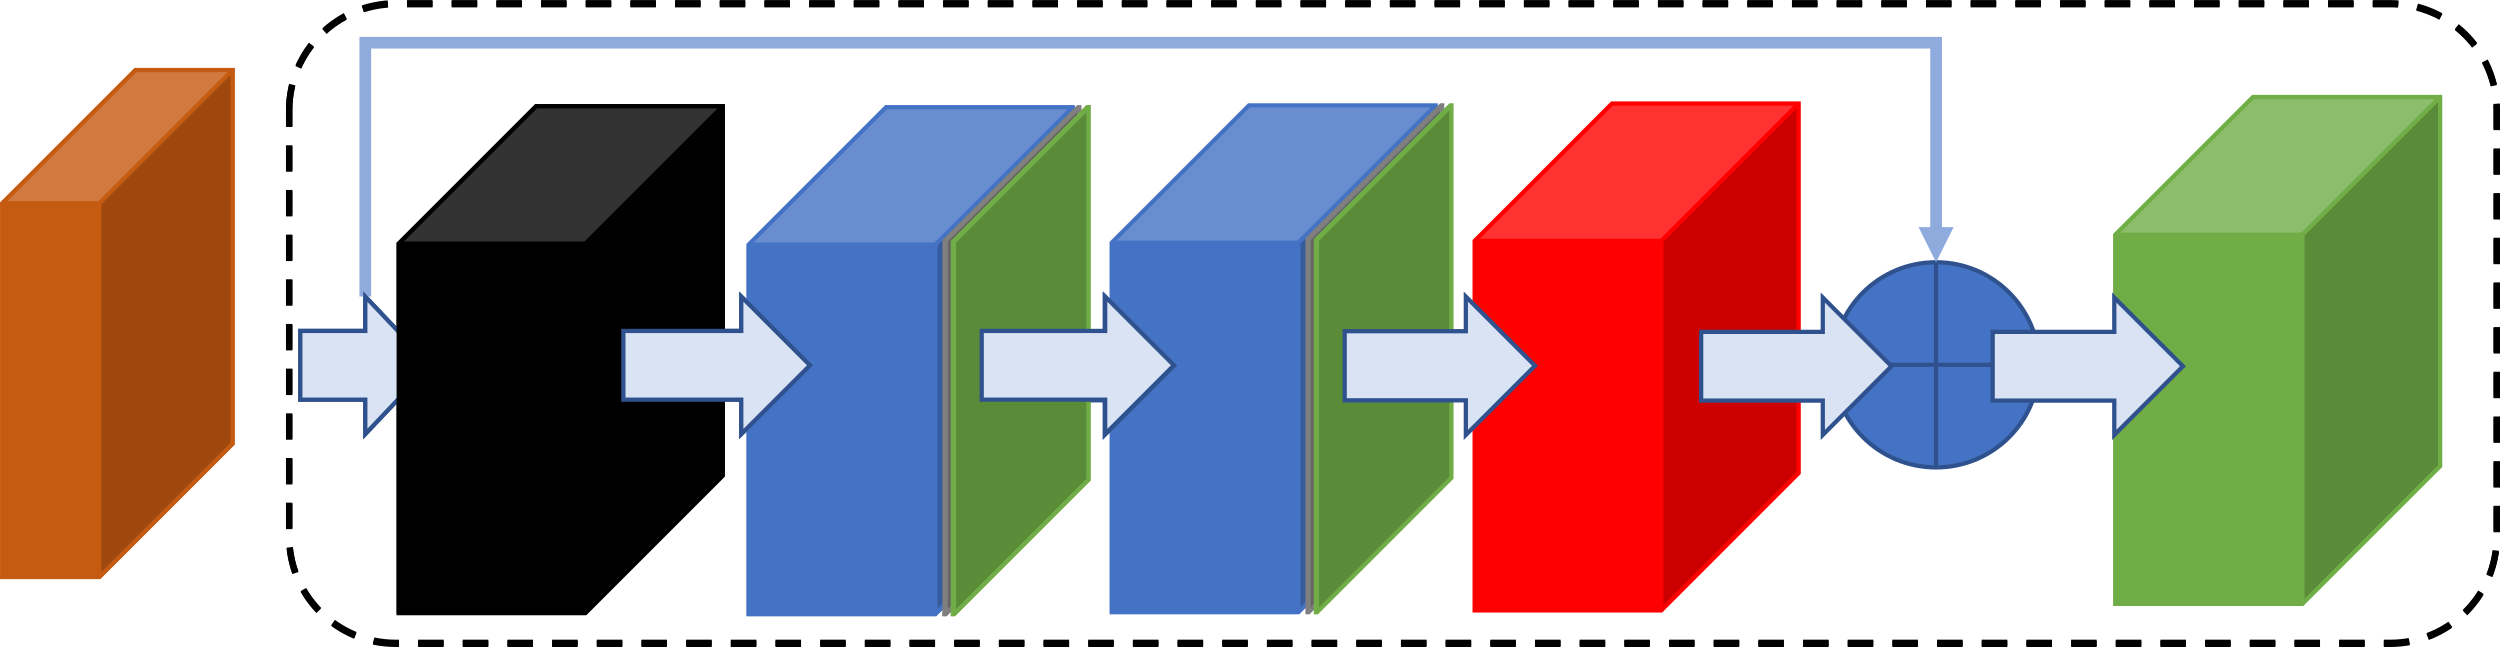 <svg width="2693" height="697" xmlns="http://www.w3.org/2000/svg" xmlns:xlink="http://www.w3.org/1999/xlink" xml:space="preserve" overflow="hidden"><defs><clipPath id="clip0"><rect x="764" y="142" width="2693" height="697"/></clipPath></defs><g clip-path="url(#clip0)" transform="translate(-764 -142)"><path d="M2738.5 535C2738.5 473.973 2788.2 424.5 2849.5 424.5 2910.8 424.5 2960.5 473.973 2960.5 535 2960.5 596.028 2910.8 645.5 2849.5 645.5 2788.2 645.5 2738.5 596.028 2738.5 535Z" fill="#4472C4" fill-rule="evenodd"/><path d="M2849.5 424.5 2849.5 645.5M2738.5 535 2960.5 535" stroke="#2F528F" stroke-width="4.583" stroke-miterlimit="8" fill="none" fill-rule="evenodd"/><path d="M2738.5 535C2738.5 473.973 2788.2 424.5 2849.5 424.5 2910.8 424.5 2960.5 473.973 2960.5 535 2960.5 596.028 2910.8 645.5 2849.5 645.5 2788.2 645.5 2738.5 596.028 2738.5 535Z" stroke="#2F528F" stroke-width="4.583" stroke-miterlimit="8" fill="none" fill-rule="evenodd"/><rect x="2352.5" y="401.448" width="201.052" height="398.052" fill="#FF0000"/><path d="M2553.55 401.448 2701.5 253.5 2701.5 651.552 2553.55 799.5Z" fill="#CD0000" fill-rule="evenodd"/><path d="M2352.5 401.448 2500.45 253.5 2701.5 253.5 2553.55 401.448Z" fill="#FF3232" fill-rule="evenodd"/><path d="M2352.5 401.448 2500.45 253.5 2701.5 253.5 2701.5 651.552 2553.55 799.5 2352.5 799.5ZM2352.5 401.448 2553.55 401.448 2701.5 253.5M2553.55 401.448 2553.55 799.5" stroke="#FF0000" stroke-width="4.583" stroke-miterlimit="8" fill="none" fill-rule="evenodd"/><rect x="766.5" y="360.998" width="104.502" height="402.502" fill="#C55A11"/><path d="M871.002 360.998 1014.5 217.5 1014.5 620.002 871.002 763.5Z" fill="#9E480E" fill-rule="evenodd"/><path d="M766.5 360.998 909.998 217.5 1014.5 217.5 871.002 360.998Z" fill="#D07A40" fill-rule="evenodd"/><path d="M766.5 360.998 909.998 217.5 1014.5 217.5 1014.5 620.002 871.002 763.5 766.5 763.5ZM766.5 360.998 871.002 360.998 1014.5 217.5M871.002 360.998 871.002 763.5" stroke="#C55A11" stroke-width="4.583" stroke-miterlimit="8" fill="none" fill-rule="evenodd"/><rect x="1570.5" y="406.448" width="201.052" height="397.052" fill="#4472C4"/><path d="M1771.55 406.448 1919.5 258.5 1919.5 655.552 1771.55 803.5Z" fill="#375C9E" fill-rule="evenodd"/><path d="M1570.5 406.448 1718.45 258.5 1919.5 258.5 1771.55 406.448Z" fill="#698ED0" fill-rule="evenodd"/><path d="M1570.5 406.448 1718.45 258.5 1919.5 258.5 1919.5 655.552 1771.55 803.5 1570.5 803.5ZM1570.5 406.448 1771.55 406.448 1919.5 258.5M1771.55 406.448 1771.55 803.5" stroke="#4472C4" stroke-width="4.583" stroke-miterlimit="8" fill="none" fill-rule="evenodd"/><rect x="1781.5" y="402.361" width="1.138" height="401.139" fill="#7F7F7F"/><path d="M1782.64 402.361 1926.5 258.5 1926.5 659.639 1782.64 803.5Z" fill="#666666" fill-rule="evenodd"/><path d="M1781.5 402.361 1925.36 258.5 1926.5 258.5 1782.64 402.361Z" fill="#989898" fill-rule="evenodd"/><path d="M1781.5 402.361 1925.36 258.5 1926.5 258.5 1926.5 659.639 1782.64 803.5 1781.5 803.5ZM1781.5 402.361 1782.64 402.361 1926.5 258.5M1782.64 402.361 1782.64 803.5" stroke="#7F7F7F" stroke-width="4.583" stroke-miterlimit="8" fill="none" fill-rule="evenodd"/><rect x="1790.5" y="402.354" width="1.146" height="401.146" fill="#70AD47"/><path d="M1791.65 402.354 1936.5 257.5 1936.5 658.646 1791.65 803.5Z" fill="#5A8B39" fill-rule="evenodd"/><path d="M1790.5 402.354 1935.35 257.5 1936.5 257.5 1791.65 402.354Z" fill="#8CBD6B" fill-rule="evenodd"/><path d="M1790.5 402.354 1935.35 257.5 1936.5 257.5 1936.5 658.646 1791.65 803.5 1790.5 803.5ZM1790.5 402.354 1791.65 402.354 1936.5 257.5M1791.65 402.354 1791.65 803.5" stroke="#70AD47" stroke-width="4.583" stroke-miterlimit="8" fill="none" fill-rule="evenodd"/><rect x="1961.5" y="403.448" width="201.052" height="398.052" fill="#4472C4"/><path d="M2162.55 403.448 2310.5 255.5 2310.5 653.552 2162.55 801.5Z" fill="#375C9E" fill-rule="evenodd"/><path d="M1961.5 403.448 2109.45 255.5 2310.5 255.5 2162.55 403.448Z" fill="#698ED0" fill-rule="evenodd"/><path d="M1961.5 403.448 2109.45 255.5 2310.5 255.5 2310.5 653.552 2162.55 801.5 1961.5 801.5ZM1961.5 403.448 2162.55 403.448 2310.5 255.5M2162.55 403.448 2162.55 801.5" stroke="#4472C4" stroke-width="4.583" stroke-miterlimit="8" fill="none" fill-rule="evenodd"/><rect x="2172.5" y="399.362" width="1.138" height="402.138" fill="#7F7F7F"/><path d="M2173.64 399.362 2317.5 255.5 2317.5 657.638 2173.64 801.5Z" fill="#666666" fill-rule="evenodd"/><path d="M2172.5 399.362 2316.36 255.5 2317.5 255.5 2173.64 399.362Z" fill="#989898" fill-rule="evenodd"/><path d="M2172.5 399.362 2316.36 255.5 2317.5 255.5 2317.5 657.638 2173.64 801.5 2172.5 801.5ZM2172.5 399.362 2173.64 399.362 2317.5 255.5M2173.64 399.362 2173.64 801.5" stroke="#7F7F7F" stroke-width="4.583" stroke-miterlimit="8" fill="none" fill-rule="evenodd"/><rect x="2181.5" y="400.354" width="1.146" height="401.147" fill="#70AD47"/><path d="M2182.65 400.354 2327.5 255.5 2327.5 656.646 2182.65 801.5Z" fill="#5A8B39" fill-rule="evenodd"/><path d="M2181.5 400.354 2326.35 255.5 2327.5 255.5 2182.65 400.354Z" fill="#8CBD6B" fill-rule="evenodd"/><path d="M2181.5 400.354 2326.35 255.5 2327.5 255.5 2327.5 656.646 2182.65 801.5 2181.5 801.5ZM2181.5 400.354 2182.65 400.354 2327.5 255.5M2182.65 400.354 2182.65 801.5" stroke="#70AD47" stroke-width="4.583" stroke-miterlimit="8" fill="none" fill-rule="evenodd"/><path d="M1821.5 498.75 1954 498.75 1954 461.5 2028.5 536 1954 610.5 1954 573.25 1821.5 573.25Z" stroke="#2F528F" stroke-width="4.583" stroke-miterlimit="8" fill="#DAE3F3" fill-rule="evenodd"/><path d="M2212.5 498.75 2343 498.75 2343 461.5 2417.5 536 2343 610.5 2343 573.25 2212.5 573.25Z" stroke="#2F528F" stroke-width="4.583" stroke-miterlimit="8" fill="#DAE3F3" fill-rule="evenodd"/><path d="M2596.5 499.5 2727.5 499.5 2727.5 462.5 2801.5 536.5 2727.5 610.5 2727.5 573.5 2596.5 573.5Z" stroke="#2F528F" stroke-width="4.583" stroke-miterlimit="8" fill="#DAE3F3" fill-rule="evenodd"/><path d="M1087.5 498.5 1157.5 498.5 1157.5 461.5 1227.5 535.5 1157.5 609.5 1157.5 572.5 1087.5 572.5Z" stroke="#2F528F" stroke-width="4.583" stroke-miterlimit="8" fill="#DAE3F3" fill-rule="evenodd"/><path d="M1151.2 461.399 1151.2 181.698 2855.85 181.698 2855.85 392.99 2843.25 392.99 2843.25 188 2849.55 194.303 1157.5 194.303 1163.8 188 1163.8 461.399ZM2868.46 386.688 2849.55 424.5 2830.64 386.688Z" fill="#8FAADC"/><path d="M1075.5 261.335C1075.5 197.914 1126.91 146.5 1190.34 146.5L3338.67 146.5C3402.09 146.5 3453.5 197.914 3453.5 261.335L3453.5 720.665C3453.5 784.087 3402.09 835.5 3338.67 835.5L1190.34 835.5C1126.91 835.5 1075.5 784.087 1075.5 720.665Z" stroke="#000000" stroke-width="6.875" stroke-miterlimit="8" stroke-dasharray="27.5 20.625" fill="none" fill-rule="evenodd"/><rect x="1193.5" y="404.448" width="201.052" height="398.052"/><path d="M1394.55 404.448 1542.5 256.5 1542.5 654.552 1394.55 802.5Z" fill-rule="evenodd"/><path d="M1193.5 404.448 1341.45 256.5 1542.5 256.5 1394.55 404.448Z" fill="#323232" fill-rule="evenodd"/><path d="M1193.5 404.448 1341.45 256.5 1542.5 256.5 1542.5 654.552 1394.55 802.5 1193.5 802.5ZM1193.5 404.448 1394.55 404.448 1542.5 256.5M1394.55 404.448 1394.55 802.5" stroke="#000000" stroke-width="4.583" stroke-miterlimit="8" fill="none" fill-rule="evenodd"/><path d="M1435.5 498.5 1562.5 498.5 1562.5 461.5 1636.5 535.5 1562.5 609.5 1562.5 572.5 1435.5 572.5Z" stroke="#2F528F" stroke-width="4.583" stroke-miterlimit="8" fill="#DAE3F3" fill-rule="evenodd"/><rect x="766.5" y="360.998" width="104.502" height="402.502" fill="#C55A11"/><path d="M871.002 360.998 1014.5 217.5 1014.5 620.002 871.002 763.5Z" fill="#9E480E" fill-rule="evenodd"/><path d="M766.5 360.998 909.998 217.5 1014.5 217.5 871.002 360.998Z" fill="#D07A40" fill-rule="evenodd"/><path d="M766.5 360.998 909.998 217.5 1014.5 217.5 1014.5 620.002 871.002 763.5 766.5 763.5ZM766.5 360.998 871.002 360.998 1014.5 217.5M871.002 360.998 871.002 763.5" stroke="#C55A11" stroke-width="4.583" stroke-miterlimit="8" fill="none" fill-rule="evenodd"/><rect x="1570.5" y="405.448" width="201.051" height="398.052" fill="#4472C4"/><path d="M1771.55 405.448 1919.5 257.5 1919.5 655.552 1771.55 803.5Z" fill="#375C9E" fill-rule="evenodd"/><path d="M1570.5 405.448 1718.45 257.5 1919.5 257.5 1771.55 405.448Z" fill="#698ED0" fill-rule="evenodd"/><path d="M1570.5 405.448 1718.45 257.5 1919.5 257.5 1919.5 655.552 1771.55 803.5 1570.5 803.5ZM1570.5 405.448 1771.55 405.448 1919.5 257.5M1771.55 405.448 1771.55 803.5" stroke="#4472C4" stroke-width="4.583" stroke-miterlimit="8" fill="none" fill-rule="evenodd"/><rect x="1781.5" y="401.362" width="1.138" height="402.138" fill="#7F7F7F"/><path d="M1782.64 401.362 1926.5 257.5 1926.5 659.638 1782.64 803.5Z" fill="#666666" fill-rule="evenodd"/><path d="M1781.5 401.362 1925.36 257.5 1926.5 257.5 1782.64 401.362Z" fill="#989898" fill-rule="evenodd"/><path d="M1781.5 401.362 1925.36 257.5 1926.5 257.5 1926.5 659.638 1782.64 803.5 1781.5 803.5ZM1781.5 401.362 1782.64 401.362 1926.5 257.5M1782.64 401.362 1782.64 803.5" stroke="#7F7F7F" stroke-width="4.583" stroke-miterlimit="8" fill="none" fill-rule="evenodd"/><rect x="1790.5" y="402.354" width="1.146" height="401.146" fill="#70AD47"/><path d="M1791.65 402.354 1936.5 257.5 1936.5 658.646 1791.65 803.5Z" fill="#5A8B39" fill-rule="evenodd"/><path d="M1790.5 402.354 1935.35 257.5 1936.5 257.5 1791.65 402.354Z" fill="#8CBD6B" fill-rule="evenodd"/><path d="M1790.5 402.354 1935.35 257.5 1936.5 257.5 1936.5 658.646 1791.65 803.5 1790.5 803.5ZM1790.5 402.354 1791.65 402.354 1936.5 257.5M1791.65 402.354 1791.65 803.5" stroke="#70AD47" stroke-width="4.583" stroke-miterlimit="8" fill="none" fill-rule="evenodd"/><path d="M1821.5 498.5 1954.5 498.5 1954.5 461.5 2028.5 535.5 1954.5 609.5 1954.5 572.5 1821.5 572.5Z" stroke="#2F528F" stroke-width="4.583" stroke-miterlimit="8" fill="#DAE3F3" fill-rule="evenodd"/><path d="M1087.5 498.5 1157.5 498.5 1157.5 461.5 1227.5 535.5 1157.5 609.5 1157.5 572.5 1087.5 572.5Z" stroke="#2F528F" stroke-width="4.583" stroke-miterlimit="8" fill="#DAE3F3" fill-rule="evenodd"/><path d="M1075.5 260.335C1075.5 196.914 1126.91 145.5 1190.34 145.5L3338.67 145.5C3402.09 145.5 3453.5 196.914 3453.5 260.335L3453.5 719.665C3453.5 783.087 3402.09 834.5 3338.67 834.5L1190.34 834.5C1126.91 834.5 1075.5 783.087 1075.5 719.665Z" stroke="#000000" stroke-width="6.875" stroke-miterlimit="8" stroke-dasharray="27.5 20.625" fill="none" fill-rule="evenodd"/><rect x="1193.5" y="404.448" width="201.052" height="397.052"/><path d="M1394.55 404.448 1542.5 256.5 1542.5 653.552 1394.55 801.5Z" fill-rule="evenodd"/><path d="M1193.5 404.448 1341.45 256.5 1542.5 256.5 1394.55 404.448Z" fill="#323232" fill-rule="evenodd"/><path d="M1193.5 404.448 1341.45 256.5 1542.5 256.5 1542.5 653.552 1394.55 801.5 1193.5 801.5ZM1193.5 404.448 1394.55 404.448 1542.5 256.5M1394.55 404.448 1394.55 801.5" stroke="#000000" stroke-width="4.583" stroke-miterlimit="8" fill="none" fill-rule="evenodd"/><path d="M1435.5 498.5 1562.5 498.5 1562.5 461.5 1636.5 535.5 1562.5 609.5 1562.5 572.5 1435.5 572.5Z" stroke="#2F528F" stroke-width="4.583" stroke-miterlimit="8" fill="#DAE3F3" fill-rule="evenodd"/><rect x="3042.5" y="394.872" width="201.628" height="397.628" fill="#70AD47"/><path d="M3244.13 394.872 3392.5 246.5 3392.5 644.128 3244.13 792.5Z" fill="#5A8B39" fill-rule="evenodd"/><path d="M3042.5 394.872 3190.87 246.5 3392.5 246.5 3244.13 394.872Z" fill="#8CBD6B" fill-rule="evenodd"/><path d="M3042.5 394.872 3190.87 246.5 3392.5 246.5 3392.5 644.128 3244.13 792.5 3042.5 792.5ZM3042.5 394.872 3244.13 394.872 3392.5 246.5M3244.13 394.872 3244.13 792.5" stroke="#70AD47" stroke-width="4.583" stroke-miterlimit="8" fill="none" fill-rule="evenodd"/><path d="M2910.5 499.5 3041.5 499.5 3041.5 462.5 3115.5 536.5 3041.5 610.5 3041.5 573.5 2910.5 573.5Z" stroke="#2F528F" stroke-width="4.583" stroke-miterlimit="8" fill="#DAE3F3" fill-rule="evenodd"/></g></svg>